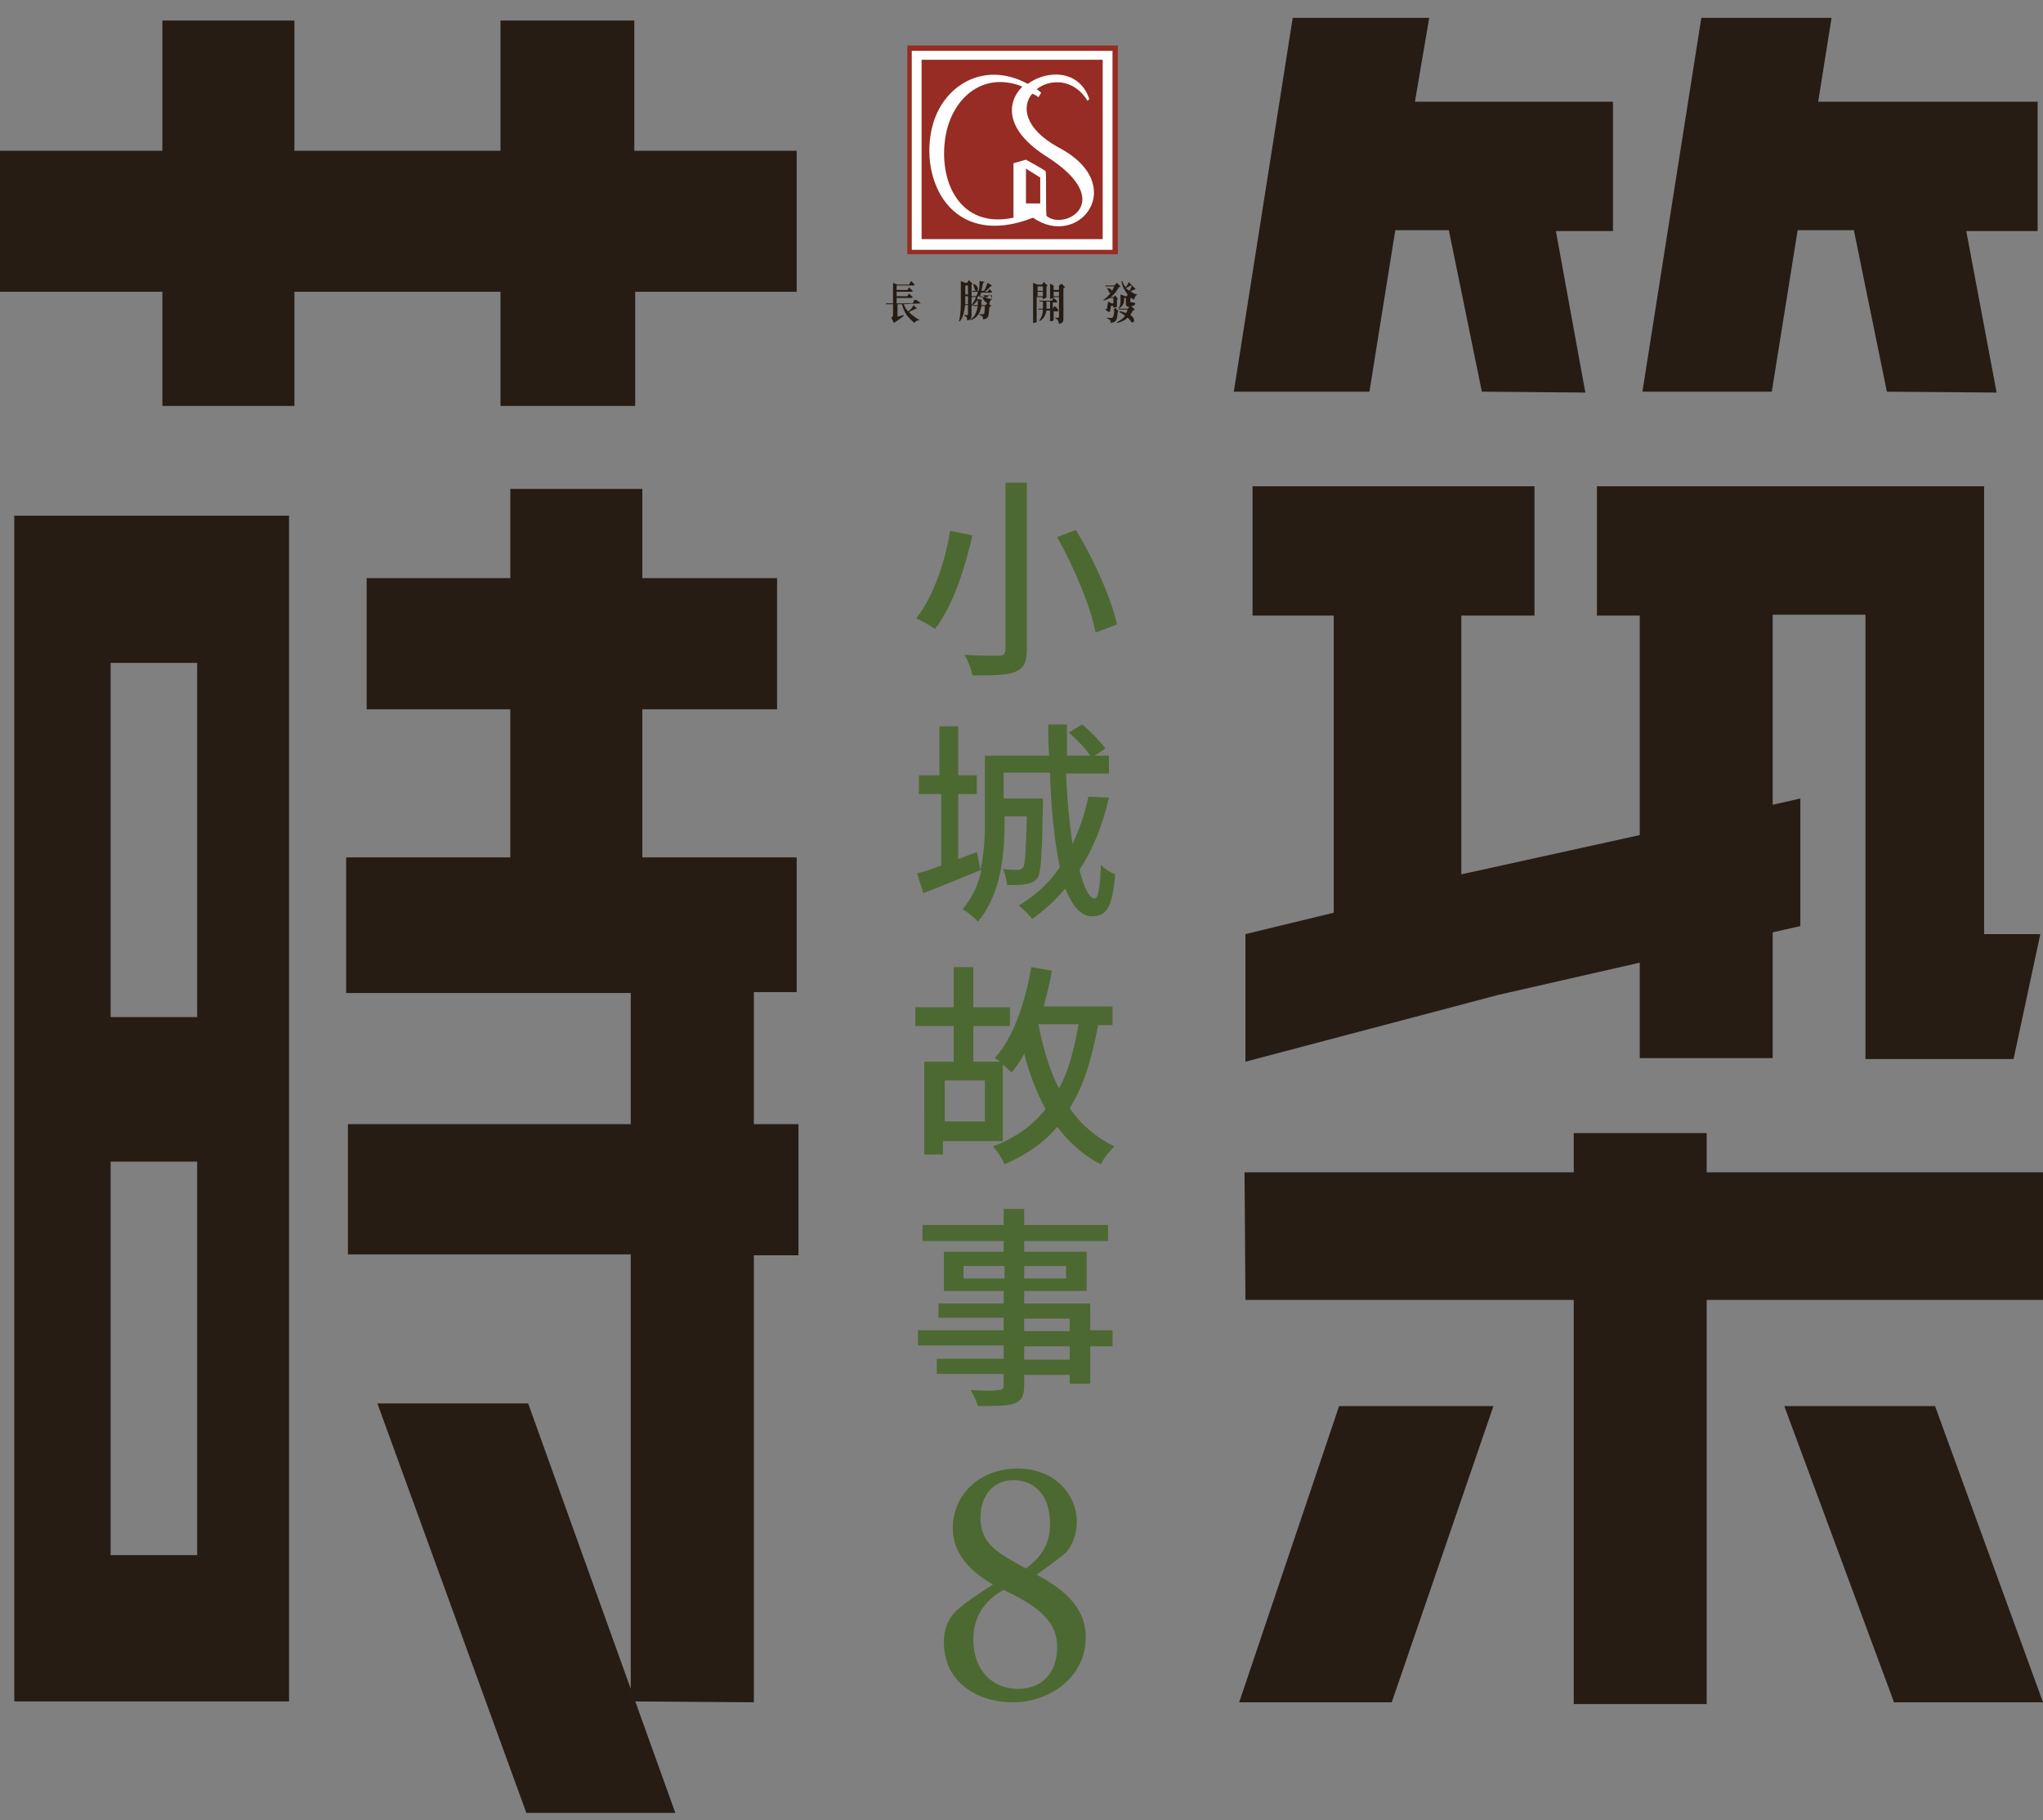 <?xml version="1.0" encoding="utf-8"?>
<!-- Generator: Adobe Illustrator 27.5.0, SVG Export Plug-In . SVG Version: 6.00 Build 0)  -->
<svg version="1.1" id="圖層_1" xmlns="http://www.w3.org/2000/svg" xmlns:xlink="http://www.w3.org/1999/xlink" x="0px" y="0px"
	 viewBox="0 0 229 204" style="enable-background:new 0 0 229 204;" xml:space="preserve">
<rect x="0" y="0" width="229" height="204" fill="#808080" stroke="none"/>
<style type="text/css">
	.st0{fill:#261C14;}
	.st1{fill:#962C23;}
	.st2{fill:#FFFFFF;}
	.st3{fill:#4C6931;}
</style>
<path class="st0" d="M1.6,190.7V57.8h30.8v132.9H1.6L1.6,190.7z M12.4,174.3h9.7v-44.1h-9.7C12.4,130.2,12.4,174.3,12.4,174.3z
	 M12.4,114h9.7V74.3h-9.7C12.4,74.3,12.4,114,12.4,114z M56.1,45.5V32.7H33v12.8H18.2V32.7H0V16.9h18.2V2.3H33v14.6h23.1V2.3h15
	v14.6h18.2v15.8H71.2v12.8H56.1z M70.7,190.7v-50.1H39V126h31.7v-14.7H38.8V96.1h18.4V79.5H41.1V64.8h16.1v-10H72v10h15.1v14.7H72
	v16.6h17.3v15.1h-4.8V126h5v14.7h-5v50.1L70.7,190.7L70.7,190.7z M59,203.2l-16.7-45.9h16.9l16.5,45.9L59,203.2L59,203.2z
	 M166.1,43.9l-3.7-18.1h-6l-2.9,18.1h-15.2L144.9,2h15.3l-1.6,9.4h22.2v14.5h-6.4l3.3,18.1L166.1,43.9L166.1,43.9z M138.9,190.8
	l11.2-33.2h17.3L156,190.8H138.9z M211.5,43.9l-3.7-18.1h-6.3l-2.9,18.1h-14.5L190.7,2h14.6l-1.5,9.4h24.6v14.5h-8l3.4,18.1
	L211.5,43.9L211.5,43.9z M212.3,190.8L200,157.6h16.9l12.1,33.2H212.3z M176.4,191v-45.3h-36.8l-0.1-14.3h36.9V127h14.9v4.4H229
	v14.3h-37.7V191H176.4z M222.4,104.7V54.5H179V69h4.8v24.6l-20,4.4V69h8.2V54.5h-31.6V69h9.1v33.3l-9.9,2.4V119l28.4-7.5l15.8-3.6
	v10.7h14.9v-14.1l3.1-0.7V89.5l-3.1,0.7V68.9h10.4v49.8h16.6l3-14H222.4z"/>
<rect x="101.7" y="5.1" class="st1" width="23.6" height="23.4"/>
<rect x="102.2" y="5.7" class="st2" width="22.5" height="22.3"/>
<path class="st1" d="M117.3,24.2L117.3,24.2c-0.1-1.2,0-4.9-0.1-5c0-0.1-2.2-1.3-2.2-1.3l-1.4,0.4v6.1c-6,1.3-8.5-4.1-7.6-9.2
	c0.7-4,4-7.3,8.6-5.5c-1.8,1.8-2,4.9,2.8,7.9C125.2,22.6,119.3,25.9,117.3,24.2z M115,18.9l1.6,1v2.9H115V18.9z M123.6,6.7h-20.3
	v20.1h20.3C123.6,26.8,123.6,6.7,123.6,6.7z M115.8,24.4c-9.2,3.6-12.8-4.3-11.3-10.2c1.1-4.5,5.7-7.5,10.7-4.8
	c2.2-1.6,5.8-1.6,6.9,1.7l-0.2,0.2c-1.5-2.5-4.2-2.5-5.7-1.3c0.2,0.1,0.4,0.3,0.5,0.4l-0.3,0.5c-0.2-0.2-0.5-0.3-0.7-0.4
	c-1.2,1.4-0.9,3.9,2.9,6C126.7,20.7,120.9,28,115.8,24.4z"/>
<path class="st0" d="M109.1,31.8c0.8,0.3,0.5,1.1,0.2,0.7C109.2,32.3,109.1,32,109.1,31.8L109.1,31.8z M127.5,33L127.5,33
	c-0.2,0.1-0.3,0.3-0.4,0.6c-0.1-0.1-0.2-0.1-0.3-0.2c0,0,0,0-0.1,0v0.4c0,0.1,0.2,0.1,0.3,0.1c0.4,0,0.3,0.4-0.2,0.4l0.4,0.4
	c0,0-0.1,0.1-0.2,0.1c-0.1,0.2-0.2,0.3-0.3,0.5c0.6,0.4,0.5,1,0.1,0.8c-0.1-0.2-0.3-0.4-0.4-0.5c-0.3,0.3-0.7,0.5-1.2,0.6v-0.1
	c0.4-0.2,0.7-0.4,0.9-0.7c-0.2-0.2-0.4-0.3-0.6-0.4v-0.1c0.3,0,0.5,0.1,0.7,0.2c0.1-0.1,0.1-0.2,0.2-0.4h-1v-0.1h1l0.2-0.2
	c-0.3,0-0.4-0.1-0.4-0.4v-0.6H126v0.2c0,0.3-0.1,0.8-0.7,1l0,0c0.3-0.3,0.3-0.6,0.3-0.9V33l0.5,0.2h0.2l0.1-0.2
	c-0.3-0.4-0.6-0.8-0.7-1.5h0.1c0.1,0.3,0.2,0.5,0.4,0.7c0.1-0.2,0.3-0.4,0.3-0.6l0.4,0.4c0,0-0.1,0.1-0.2,0
	c-0.1,0.1-0.3,0.2-0.5,0.3c0.1,0.1,0.3,0.2,0.4,0.3c0.1-0.2,0.2-0.4,0.3-0.6l0.4,0.4c0,0-0.1,0.1-0.1,0c-0.1,0.1-0.3,0.2-0.5,0.2
	C127,32.9,127.3,33,127.5,33z M118.7,32h-0.6l-0.4-0.2v1.7c0.2,0,0.4-0.1,0.4-0.2h0.6v2.2c0,0.2-0.4,0.1-0.4,0.1v0.1
	c0.3,0.1,0.3,0.2,0.4,0.6c0.5-0.1,0.5-0.3,0.5-0.7v-3.3c0.1,0,0.1-0.1,0.2-0.1l-0.4-0.4L118.7,32z M118.7,33.2h-0.6v-0.5h0.6V33.2z
	 M118.7,32.5h-0.6V32h0.6V32.5z M118.6,34.7c-0.1-0.2-0.4-0.4-0.4-0.4l-0.2,0.3l0,0v-0.7h0.4c0.1,0,0.1,0,0.1-0.1
	c-0.1-0.2-0.4-0.4-0.4-0.4l-0.2,0.3h-1.4v0.1h0.4v0.6c0,0,0,0.1,0,0.2h-0.5v0.1h0.5c0,0.4-0.1,0.8-0.4,1.2V36
	c0.6-0.3,0.7-0.8,0.8-1.2h0.4V36h0.1c0.2,0,0.3-0.1,0.3-0.1v-1h0.5C118.6,34.8,118.6,34.7,118.6,34.7z M117.7,34.6h-0.4
	c0-0.1,0-0.1,0-0.2v-0.6h0.4V34.6z M125.3,34.9c-0.1,0.9-0.1,1.2-0.8,1.3c0-0.3-0.1-0.4-0.4-0.5v-0.1c0.7,0.1,0.7,0.1,0.8-0.8h-0.4
	l-0.2,0.2l-0.4-0.3c0,0,0.1-0.1,0.2-0.1c0-0.3,0.1-0.6,0.1-0.8l0.4,0.2h0.2v-0.6h-0.4c-0.2,0.1-0.4,0.2-0.7,0.3v-0.1
	c0.3-0.2,0.6-0.5,0.8-0.8c-0.1,0-0.2,0-0.2,0c0-0.2-0.1-0.4-0.3-0.5l0,0c0.5,0,0.7,0.2,0.6,0.4c0.1-0.2,0.2-0.4,0.3-0.6h-1V32h1
	l0.3-0.3l0.4,0.4c0,0-0.1,0.1-0.2,0.1c-0.2,0.4-0.5,0.8-0.9,1.1h0.3l0.2-0.2l0.3,0.4l-0.1,0.1v0.8c0,0-0.3,0.1-0.4,0.1v-0.2h-0.3
	c0,0.2,0,0.4-0.1,0.5h0.4l0.2-0.3l0.4,0.4C125.4,34.9,125.4,34.9,125.3,34.9z M111.2,33.5C111.3,33.5,111.3,33.5,111.2,33.5
	c0-0.3-0.3-0.5-0.3-0.5l-0.2,0.3h-0.9c0.1-0.2,0.1-0.4,0.2-0.5h1.1c0,0,0.1,0,0.1-0.1c-0.1-0.1-0.3-0.3-0.3-0.3l-0.2,0.3h-0.3
	c0.2-0.2,0.5-0.4,0.6-0.6c0.1,0,0.1,0,0.2-0.1l-0.5-0.3c-0.1,0.2-0.2,0.6-0.4,0.9H110c0.1-0.3,0.1-0.6,0.2-0.9
	c0.1,0,0.1-0.1,0.2-0.1l-0.6-0.1c0,0.4,0,0.8-0.1,1.1H109v0.1h0.6c0,0.2-0.1,0.4-0.2,0.5h-0.5v0.1h0.5c-0.1,0.3-0.3,0.6-0.5,0.9
	v-2.3c0.1,0,0.1-0.1,0.1-0.1l-0.4-0.4l-0.2,0.3h-0.2l-0.5-0.2v1.9c0,0.9,0,1.8-0.2,2.6h0.1c0.4-0.5,0.5-1.2,0.6-1.9h0.3v1.1
	c0,0.2-0.3,0.1-0.4,0.1v0.1c0.3,0.1,0.3,0.2,0.3,0.5c0.4,0,0.5-0.2,0.5-0.6v-1c0.3-0.2,0.5-0.4,0.7-0.7c0,0.2,0,0.4,0,0.6h-0.5v0.1
	h0.5c-0.1,0.6-0.3,1.2-0.8,1.5v0.1c0.8-0.3,1.1-0.9,1.2-1.6h0.4c-0.1,0.9,0.1,1-0.6,0.9v0.1c0.3,0.1,0.4,0.2,0.4,0.5
	c0.7-0.1,0.6-0.4,0.7-1.4c0.1,0,0.1,0,0.2-0.1l-0.4-0.4l-0.2,0.3H110c0-0.1,0-0.3,0-0.5c0.1,0,0.1-0.1,0.1-0.1l-0.6-0.1
	c0.1-0.1,0.1-0.2,0.1-0.3h0.5c0.1,0.5,0.4,0.7,0.8,0.9C110.9,33.8,111,33.7,111.2,33.5L111.2,33.5c-0.4,0-0.8-0.1-1-0.4h1V33.5z
	 M108.5,34.2h-0.3c0-0.2,0-0.4,0-0.6v-0.4h0.3V34.2z M108.5,33h-0.3v-1h0.3V33z M116.9,33.5c0.1,0,0.4-0.1,0.4-0.2v-1.2
	c0.1,0,0.1-0.1,0.1-0.1l-0.4-0.4l-0.2,0.3h-0.5l-0.5-0.2v4.5c0.2,0,0.5-0.1,0.4-0.2v-2.7h0.6L116.9,33.5L116.9,33.5z M116.3,32.1
	h0.6v0.5h-0.6V32.1z M116.3,33.2v-0.5h0.6v0.5H116.3z M103.2,34C103.2,34.1,103.1,34.1,103.2,34l-1.9,0.1c0.1,0.3,0.3,0.6,0.5,0.8
	c0.3-0.2,0.5-0.5,0.6-0.7l0.4,0.4h-0.1c-0.2,0.1-0.6,0.2-0.8,0.4c0.3,0.3,0.7,0.6,1.2,0.9l0,0c-0.2,0-0.4,0-0.6,0.3
	c-0.7-0.6-1.1-1-1.4-2.1h-0.5v1.4c0.2-0.1,0.5-0.1,0.7-0.2v0.1c-0.2,0.2-1.1,0.8-1.1,0.8l-0.3-0.6c0.2-0.1,0.2-0.2,0.2-0.3v-1.2
	h-0.8V34h0.8v-2.3l0.5,0.2h1.3l0.2-0.4c0,0,0.3,0.2,0.4,0.4c0,0.1-0.1,0.1-0.1,0.1h-1.9v0.5h1.2l0.2-0.3c0,0,0.2,0.2,0.4,0.4
	c0,0.1-0.1,0.1-0.1,0.1h-1.7v0.5h1.2l0.2-0.3c0,0,0.2,0.2,0.4,0.4c0,0.1-0.1,0.1-0.1,0.1h-1.7V34h1.8l0.2-0.4
	C102.8,33.6,103.1,33.9,103.2,34z"/>
<g>
	<path class="st3" d="M114.1,164.6c3.9,0,6.6,2.7,6.6,6c0,1.2-0.4,2.4-1.1,3.3c-0.4,0.4-1.6,1.3-3.4,2.6c2.8,1.5,5.5,3.5,5.5,7
		c0,4.7-4.3,7.3-8.1,7.3c-4.5,0-7.8-2.6-7.8-6.7c0-2.1,0.9-3.2,1.9-4c0.7-0.6,2.2-1.6,3.6-2.5c-2.6-1.5-4.5-3.5-4.5-6.3
		C106.8,167.6,109.7,164.6,114.1,164.6z M114.1,189.3c2.7,0,4.4-1.8,4.4-4.7c0-3.2-2.7-4.8-6-6.4c-2.2,1.2-3.4,3.1-3.4,5.5
		C109.1,187.4,111.4,189.3,114.1,189.3z M113.6,165.9c-2.4,0-3.7,1.9-3.7,4.2c0,3,2,4,5.1,5.7c1.6-1.2,2.7-2.6,2.7-5
		C117.7,167.3,115.7,165.9,113.6,165.9z"/>
	<path class="st3" d="M109,60c-0.8,3.5-2.1,7.8-4.2,10.5c-0.5-0.4-1.5-0.9-2.1-1.2c2-2.5,3.3-6.6,3.8-9.8L109,60z M115.1,54.1v18.7
		c0,1.5-0.4,2.1-1.3,2.5c-0.9,0.4-2.5,0.4-4.8,0.4c-0.1-0.6-0.5-1.7-0.9-2.3c1.6,0.1,3.4,0.1,3.9,0.1c0.5,0,0.7-0.2,0.7-0.7V54.1
		H115.1z M120.6,59.4c2,3.3,4,7.7,4.6,10.6l-2.4,0.9c-0.5-2.8-2.4-7.3-4.3-10.7L120.6,59.4z"/>
	<path class="st3" d="M124.3,89.4c-0.7,3.1-1.8,5.8-3.3,8.1c0.5,2,1.1,3.2,1.7,3.2c0.4,0,0.6-1.1,0.7-3.8c0.4,0.5,1.1,0.9,1.6,1.1
		c-0.3,3.6-0.9,4.7-2.6,4.7c-1.3,0-2.2-1.2-3-3.1c-1.1,1.3-2.3,2.4-3.7,3.4c-0.3-0.4-1.1-1.2-1.5-1.5c1.8-1.1,3.4-2.5,4.6-4.3
		c-0.6-2.9-1-6.6-1.1-10.6h-5.2v2.9h4.4c0,0,0,0.5,0,0.8c-0.1,5.4-0.2,7.5-0.6,8.1c-0.3,0.4-0.7,0.6-1.3,0.7
		c-0.5,0.1-1.3,0.1-2.1,0.1c-0.1-0.5-0.2-1.3-0.5-1.8c0.7,0.1,1.4,0.1,1.7,0.1c0.3,0,0.4-0.1,0.6-0.3c0.2-0.3,0.3-1.8,0.4-5.7h-2.5
		v0.8c0,3.4-0.4,8-3,11c-0.3-0.4-1.2-1.1-1.7-1.4c1.1-1.3,1.8-2.8,2.1-4.4c-2.3,0.9-4.6,1.9-6.5,2.6l-0.7-2.2
		c0.8-0.2,1.7-0.5,2.7-0.9v-8H103v-2.1h2.3v-5.5h2.1v5.5h2.1v2.1h-2.1v7.3l2.1-0.8l0.4,2c0.4-1.8,0.5-3.6,0.5-5.2v-7.6h7.2
		c-0.1-1.2-0.1-2.4-0.1-3.5h2.1c0,1.2,0,2.4,0,3.5h2.6c-0.5-0.8-1.5-1.8-2.4-2.6l1.5-0.9c1,0.8,2.1,2,2.6,2.7l-1.2,0.8h1.6v2h-4.8
		c0.1,3,0.4,5.6,0.7,7.9c0.8-1.6,1.4-3.4,1.8-5.3L124.3,89.4z"/>
	<path class="st3" d="M123.1,114.8c-0.7,3.8-1.6,6.9-3.2,9.4c1.3,1.9,3,3.3,5,4.3c-0.5,0.5-1.2,1.3-1.5,2c-2-1-3.6-2.5-4.9-4.2
		c-1.5,1.8-3.4,3.1-5.9,4.2c-0.2-0.5-0.8-1.5-1.3-2c2.6-1,4.5-2.4,5.9-4.2c-1-1.8-1.8-3.9-2.4-6.2c-0.4,0.8-0.9,1.5-1.4,2.1
		c-0.2-0.2-0.6-0.5-1-0.9v8.6h-6.7v1.5h-2.1V119h3.3v-4h-4.3v-2.1h4.3v-4.5h2.2v4.5h4.1v2.1h-4.1v4h3c-0.2-0.2-0.4-0.3-0.6-0.4
		c2.1-2.3,3.4-6.2,4.1-10.2l2.3,0.4c-0.2,1.4-0.6,2.7-0.9,4h7.7v2.1H123.1z M110.4,121.1h-4.5v4.6h4.5V121.1z M116.4,114.8
		c0.5,2.6,1.2,5.1,2.3,7.2c1.1-2,1.7-4.4,2.2-7.2L116.4,114.8L116.4,114.8z"/>
	<path class="st3" d="M124.7,150.9h-2.5v4.2h-2.3v-1h-5.1v1.2c0,1.2-0.3,1.7-1.1,2c-0.8,0.3-2.1,0.3-4.1,0.3
		c-0.1-0.5-0.5-1.3-0.8-1.8c1.3,0.1,2.8,0.1,3.1,0c0.4,0,0.6-0.1,0.6-0.5v-1.3h-7.5v-1.7h7.5v-1.5h-9.6v-1.7h9.6v-1.4h-7.3v-1.6h7.3
		v-1.4h-6.7v-4.4h6.7v-1.2h-9.1v-1.8h9.1v-1.8h2.3v1.8h9.4v1.8h-9.4v1.2h7v4.4h-7v1.4h7.4v3h2.5L124.7,150.9L124.7,150.9z
		 M112.6,143.3v-1.4H108v1.4H112.6z M114.8,141.9v1.4h4.7v-1.4H114.8z M114.8,149.2h5.1v-1.4h-5.1V149.2z M119.9,150.9h-5.1v1.5h5.1
		L119.9,150.9L119.9,150.9z"/>
</g>
</svg>
